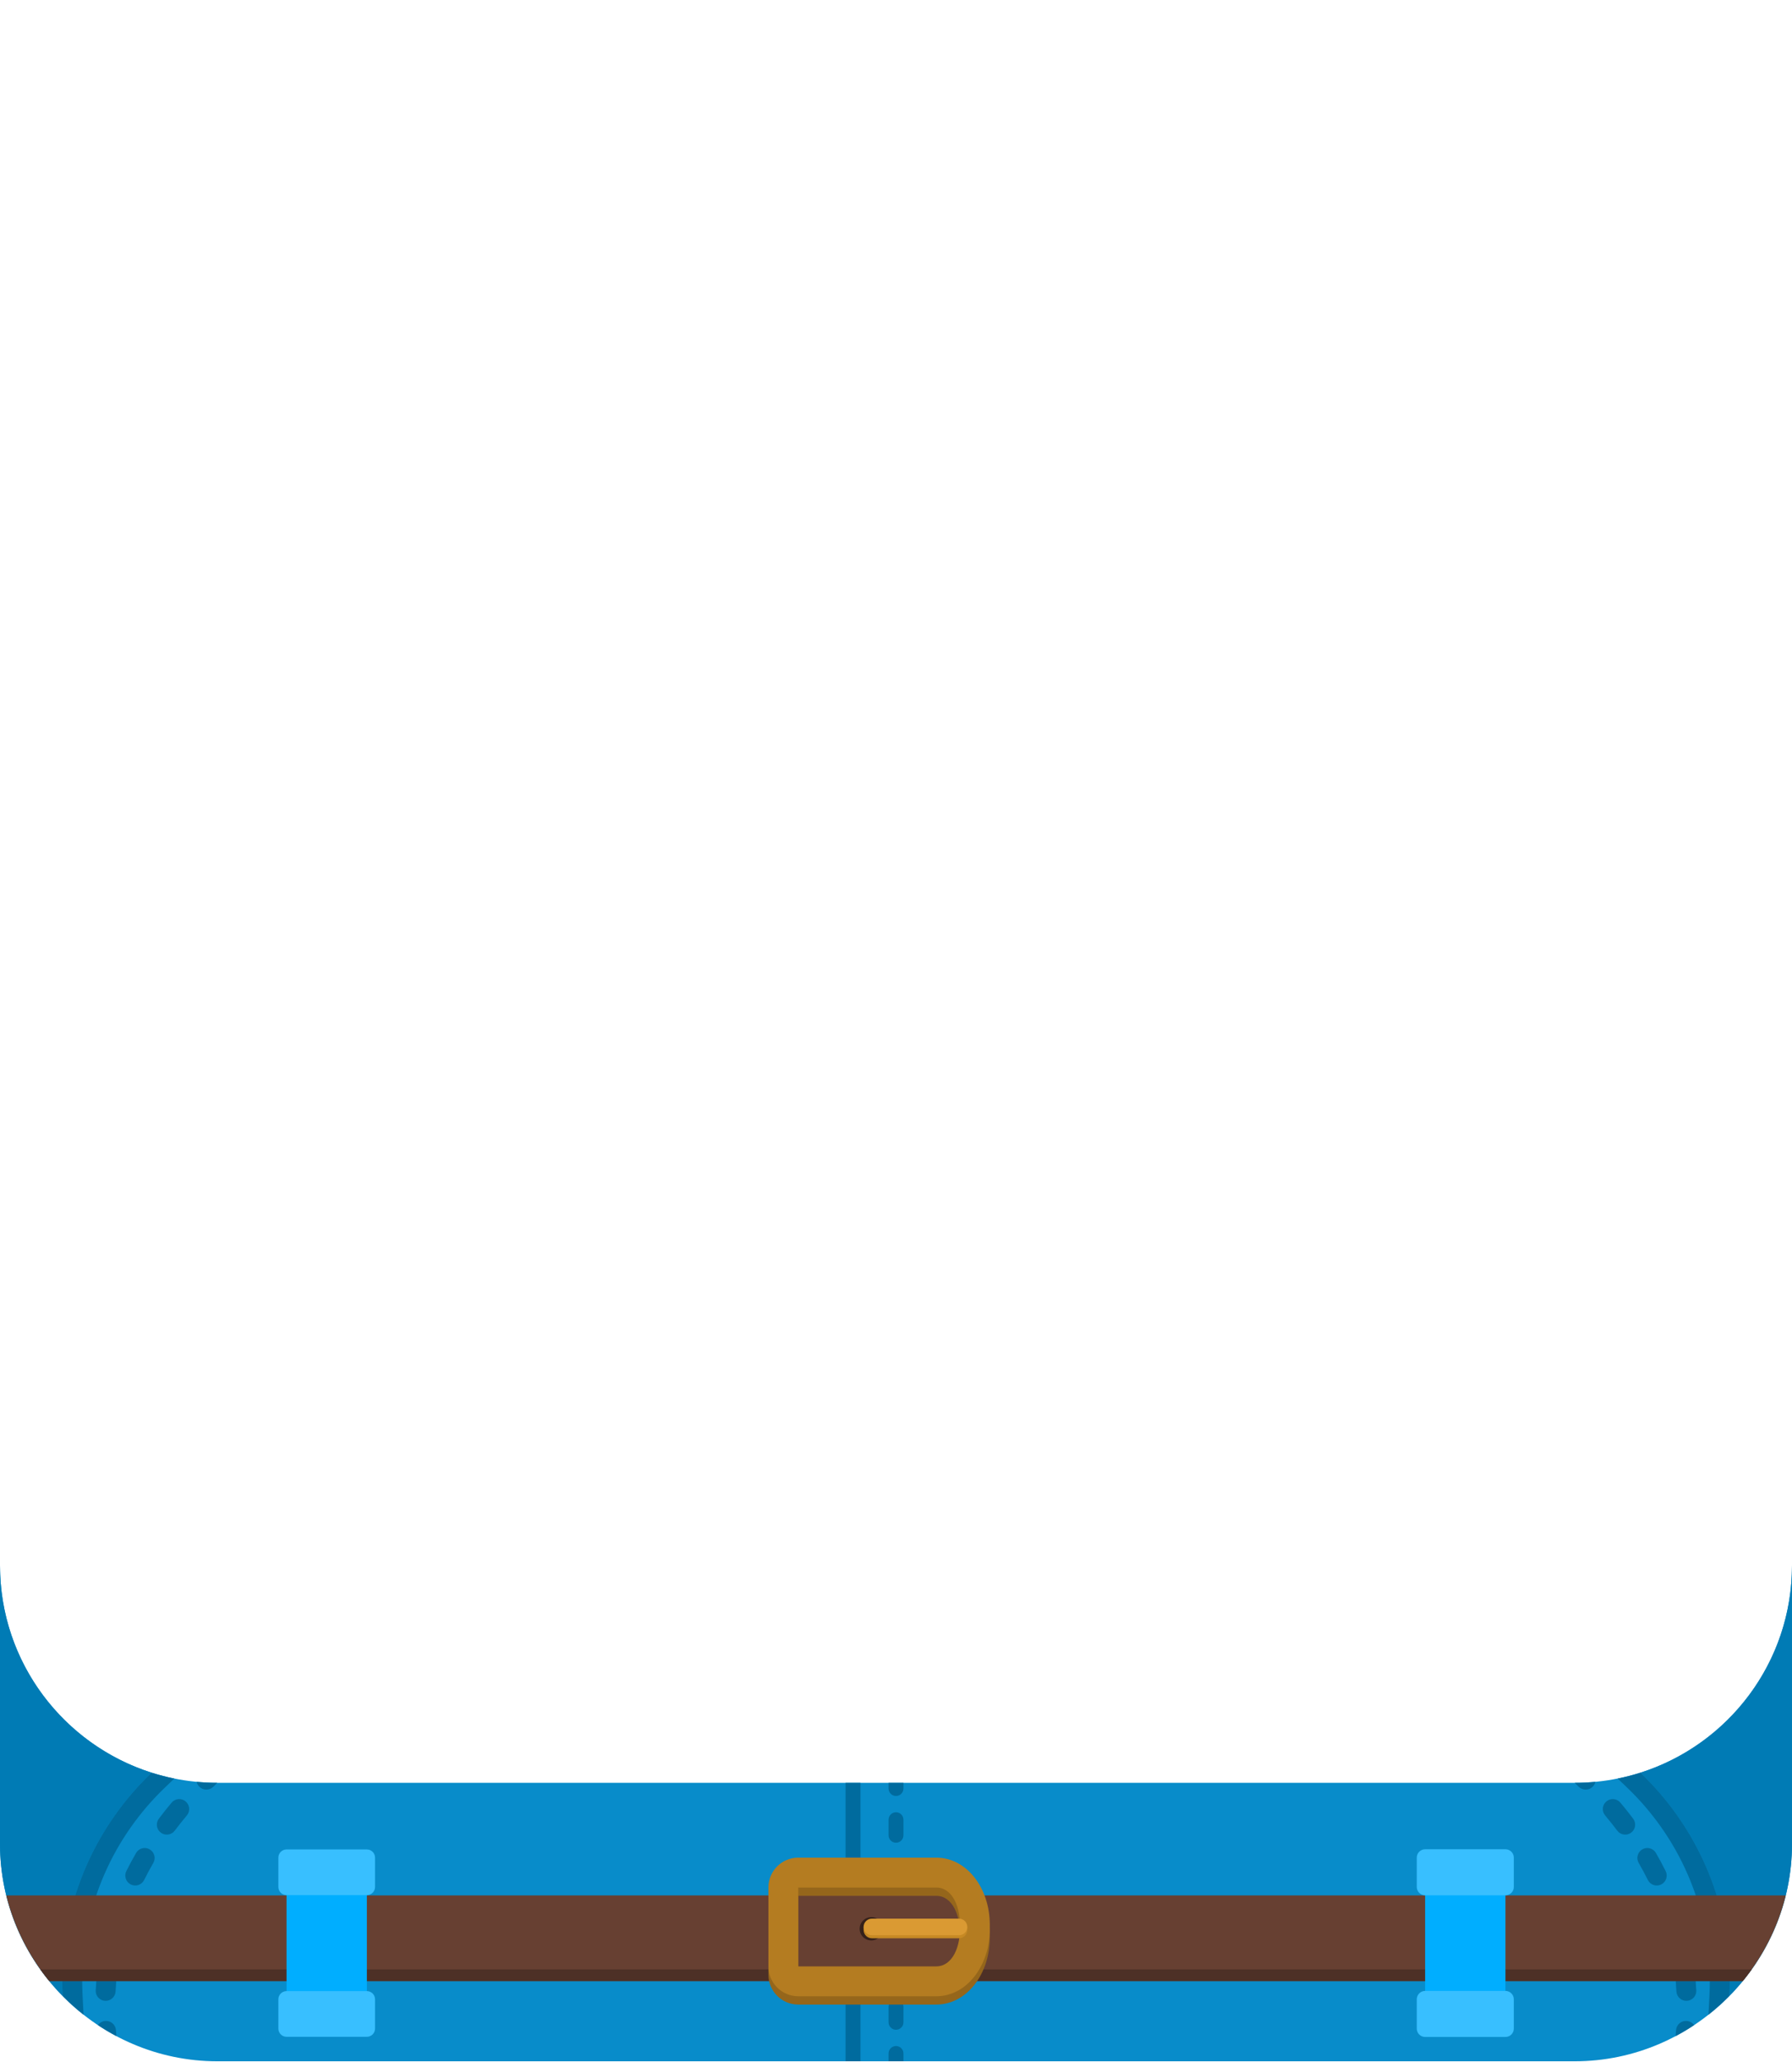 <?xml version="1.0" encoding="UTF-8" standalone="no"?><!DOCTYPE svg PUBLIC "-//W3C//DTD SVG 1.1//EN" "http://www.w3.org/Graphics/SVG/1.1/DTD/svg11.dtd"><svg width="100%" height="100%" viewBox="0 0 1250 1438" version="1.1" xmlns="http://www.w3.org/2000/svg" xmlns:xlink="http://www.w3.org/1999/xlink" xml:space="preserve" xmlns:serif="http://www.serif.com/" style="fill-rule:evenodd;clip-rule:evenodd;stroke-linejoin:round;stroke-miterlimit:2;"><g id="Gnome"><g id="ClothingGnome"><path id="base_body_2" d="M1250,1091.71l0,194.209c0,83.156 -68.427,151.583 -151.583,151.583l-946.834,-0c-83.156,-0 -151.583,-68.427 -151.583,-151.583l0,-194.209c0,83.661 67.922,151.584 151.583,151.584l946.834,-0c83.661,-0 151.583,-67.923 151.583,-151.584Z" style="fill:#088cca;fill-rule:nonzero;"/><path d="M589.824,1437.5l0,-194.208l10.377,-0l0,194.208l-10.377,0Zm29.988,-0c-0,-0.019 -0,-0.039 -0,-0.058l-0,-5.377c-0,-2.863 2.324,-5.188 5.188,-5.188c2.864,-0 5.188,2.325 5.188,5.188l0,5.377c0,0.02 0,0.039 0,0.058l-10.376,-0Zm10.376,-194.208l0,3.995c0,2.864 -2.324,5.189 -5.188,5.189c-2.864,-0 -5.188,-2.325 -5.188,-5.189l-0,-3.995l10.376,-0Zm-10.376,58.342c-0,-2.864 2.324,-5.189 5.188,-5.189c2.864,0 5.188,2.325 5.188,5.189l0,10.869c0,2.864 -2.324,5.188 -5.188,5.188c-2.864,0 -5.188,-2.324 -5.188,-5.188l-0,-10.869Zm-0,-32.608c-0,-2.864 2.324,-5.189 5.188,-5.189c2.864,0 5.188,2.325 5.188,5.189l0,10.869c0,2.864 -2.324,5.189 -5.188,5.189c-2.864,-0 -5.188,-2.325 -5.188,-5.189l-0,-10.869Zm-0,65.216c-0,-2.864 2.324,-5.189 5.188,-5.189c2.864,0 5.188,2.325 5.188,5.189l0,10.869c0,2.863 -2.324,5.188 -5.188,5.188c-2.864,0 -5.188,-2.325 -5.188,-5.188l-0,-10.869Zm-0,32.608c-0,-2.864 2.324,-5.189 5.188,-5.189c2.864,0 5.188,2.325 5.188,5.189l0,10.869c0,2.864 -2.324,5.189 -5.188,5.189c-2.864,-0 -5.188,-2.325 -5.188,-5.189l-0,-10.869Zm-0,32.607c-0,-2.863 2.324,-5.188 5.188,-5.188c2.864,-0 5.188,2.325 5.188,5.188l0,10.87c0,2.863 -2.324,5.188 -5.188,5.188c-2.864,0 -5.188,-2.325 -5.188,-5.188l-0,-10.87Z" style="fill:#006b9e;"/><path id="base_body_21" serif:id="base_body_2" d="M43.72,1392c-26.981,-27.426 -43.72,-64.952 -43.72,-106.08l0,-194.209c0,67.706 44.485,125.104 105.797,144.534c-38.398,36.577 -62.342,88.193 -62.342,145.358c0,3.487 0.089,6.953 0.265,10.397Zm1100.48,-155.755c61.312,-19.43 105.797,-76.828 105.797,-144.534l0,194.209c0,41.128 -16.739,78.654 -43.72,106.08c0.176,-3.444 0.265,-6.91 0.265,-10.397c-0,-57.165 -23.944,-108.781 -62.342,-145.358Z" style="fill:#007bb5;fill-rule:nonzero;"/><path d="M68.291,1412.28c1.167,-1.65 3.041,-2.779 5.212,-2.922c3.822,-0.251 7.129,2.647 7.381,6.47c0.09,1.37 0.192,2.748 0.305,4.133c-4.431,-2.351 -8.735,-4.917 -12.898,-7.681Zm1100.52,7.681c0.113,-1.385 0.215,-2.763 0.305,-4.133c0.252,-3.823 3.559,-6.721 7.381,-6.47c2.171,0.143 4.045,1.272 5.212,2.922c-4.163,2.764 -8.467,5.33 -12.898,7.681Zm-55.959,-177.347c-0.274,1.238 -0.891,2.416 -1.85,3.382c-2.698,2.718 -7.096,2.733 -9.814,0.035c-0.923,-0.917 -1.852,-1.829 -2.788,-2.737l0.017,-0c4.868,-0 9.683,-0.23 14.435,-0.68Zm-961.252,0.68c-0.936,0.908 -1.865,1.82 -2.788,2.737c-2.718,2.698 -7.116,2.683 -9.814,-0.035c-0.959,-0.966 -1.576,-2.144 -1.85,-3.382c4.752,0.45 9.567,0.68 14.435,0.68l0.017,-0Zm-70.971,145.472c-0.19,3.825 -3.451,6.777 -7.276,6.586c-3.826,-0.19 -6.777,-3.45 -6.587,-7.276c0.242,-4.868 0.633,-9.644 1.167,-14.331c0.433,-3.806 3.875,-6.544 7.681,-6.111c3.805,0.434 6.543,3.875 6.11,7.681c-0.501,4.4 -0.868,8.882 -1.095,13.451Zm1068.81,-77.708c-1.996,-4.038 -4.122,-7.996 -6.371,-11.878c-1.92,-3.315 -0.787,-7.564 2.527,-9.484c3.315,-1.92 7.564,-0.788 9.484,2.527c2.402,4.146 4.672,8.373 6.803,12.686c1.697,3.434 0.287,7.6 -3.147,9.297c-3.434,1.696 -7.599,0.286 -9.296,-3.148Zm-21.332,-34.389c-2.712,-3.604 -5.531,-7.142 -8.449,-10.62c-2.462,-2.934 -2.079,-7.315 0.856,-9.777c2.934,-2.462 7.315,-2.078 9.777,0.856c3.076,3.666 6.047,7.396 8.906,11.195c2.303,3.06 1.689,7.415 -1.372,9.718c-3.06,2.303 -7.415,1.688 -9.718,-1.372Zm41.262,112.097c-0.227,-4.569 -0.594,-9.051 -1.095,-13.451c-0.433,-3.806 2.305,-7.247 6.11,-7.681c3.806,-0.433 7.248,2.305 7.681,6.111c0.534,4.687 0.925,9.463 1.167,14.331c0.19,3.826 -2.761,7.086 -6.587,7.276c-3.825,0.191 -7.086,-2.761 -7.276,-6.586Zm-1082.81,-39.927c-0.946,3.712 -4.727,5.957 -8.439,5.011c-3.711,-0.945 -5.957,-4.727 -5.011,-8.438c1.2,-4.708 2.553,-9.322 4.051,-13.845c1.205,-3.636 5.135,-5.61 8.771,-4.406c3.636,1.205 5.61,5.135 4.405,8.771c-1.397,4.217 -2.658,8.518 -3.777,12.907Zm14,-37.781c-1.697,3.434 -5.862,4.844 -9.296,3.148c-3.434,-1.697 -4.844,-5.863 -3.147,-9.297c2.131,-4.313 4.401,-8.54 6.803,-12.686c1.92,-3.315 6.169,-4.447 9.484,-2.527c3.314,1.92 4.447,6.169 2.527,9.484c-2.249,3.882 -4.375,7.84 -6.371,11.878Zm1062.88,37.781c-1.119,-4.389 -2.38,-8.69 -3.777,-12.907c-1.205,-3.636 0.769,-7.566 4.405,-8.771c3.636,-1.204 7.566,0.77 8.771,4.406c1.498,4.523 2.851,9.137 4.051,13.845c0.946,3.711 -1.3,7.493 -5.011,8.438c-3.712,0.946 -7.493,-1.299 -8.439,-5.011Zm-1041.55,-72.17c-2.303,3.06 -6.658,3.675 -9.718,1.372c-3.061,-2.303 -3.675,-6.658 -1.372,-9.718c2.859,-3.799 5.83,-7.529 8.906,-11.195c2.462,-2.934 6.843,-3.318 9.777,-0.856c2.935,2.462 3.318,6.843 0.856,9.777c-2.918,3.478 -5.737,7.016 -8.449,10.62Z" style="fill:#006b9e;"/><path d="M43.72,1392c-0.176,-3.444 -0.265,-6.91 -0.265,-10.397c0,-57.165 23.944,-108.781 62.342,-145.358c5.164,1.637 10.448,3.004 15.835,4.086l-6.262,5.964c-35.743,34.049 -58.035,82.095 -58.035,135.308c0,3.249 0.083,6.479 0.247,9.688l0.703,13.747c-5.128,-4.035 -9.993,-8.392 -14.565,-13.038Zm1148,13.038l0.703,-13.747c0.164,-3.209 0.247,-6.439 0.247,-9.688c-0,-53.213 -22.292,-101.259 -58.035,-135.308l-6.262,-5.964c5.387,-1.082 10.671,-2.449 15.835,-4.086c38.398,36.577 62.342,88.193 62.342,145.358c-0,3.487 -0.089,6.953 -0.265,10.397c-4.572,4.646 -9.437,9.003 -14.565,13.038Z" style="fill:#006b9e;"/><path id="base_body_22" serif:id="base_body_2" d="M34.38,1381.6c-14.117,-17.224 -24.544,-37.565 -30.023,-59.764l1241.29,-0c-5.479,22.199 -15.906,42.54 -30.023,59.764l-1181.24,-0Z" style="fill:#674032;fill-rule:nonzero;"/><path id="base_body_23" serif:id="base_body_2" d="M1221.88,1373.42c-1.996,2.798 -4.084,5.526 -6.26,8.181l-1181.24,-0c-2.176,-2.655 -4.264,-5.383 -6.26,-8.181l1193.76,-0Z" style="fill:#4d3026;fill-rule:nonzero;"/><rect x="199.876" y="1304.09" width="56.03" height="103.357" style="fill:#00aeff;"/><rect x="994.094" y="1304.09" width="56.03" height="103.357" style="fill:#00aeff;"/><path d="M261.612,1295.48l0,20.448c0,3.151 -2.555,5.706 -5.706,5.706l-56.03,-0c-3.152,-0 -5.706,-2.555 -5.706,-5.706l-0,-20.448c-0,-3.151 2.554,-5.706 5.706,-5.706l56.03,-0c3.151,-0 5.706,2.555 5.706,5.706Zm794.346,-0l-0,20.448c-0,3.221 -2.612,5.833 -5.834,5.833l-56.03,-0c-3.222,-0 -5.834,-2.612 -5.834,-5.833l0,-20.448c0,-3.222 2.612,-5.833 5.834,-5.833l56.03,-0c3.222,-0 5.834,2.611 5.834,5.833Z" style="fill:#38bfff;"/><path d="M261.612,1394.27l0,20.448c0,3.151 -2.555,5.705 -5.706,5.705l-56.03,0c-3.152,0 -5.706,-2.554 -5.706,-5.705l-0,-20.448c-0,-3.152 2.554,-5.706 5.706,-5.706l56.03,-0c3.151,-0 5.706,2.554 5.706,5.706Zm794.346,-0l-0,20.448c-0,3.221 -2.612,5.833 -5.834,5.833l-56.03,-0c-3.222,-0 -5.834,-2.612 -5.834,-5.833l0,-20.448c0,-3.222 2.612,-5.834 5.834,-5.834l56.03,0c3.222,0 5.834,2.612 5.834,5.834Z" style="fill:#38bfff;"/><g><path d="M690.386,1349.62c0.017,0.568 0.025,1.137 0.025,1.709c-0,25.146 -15.865,46.625 -37.396,46.625l-96.187,-0c-11.506,-0 -20.833,-9.328 -20.833,-20.834l-0,-55c-0,-11.506 9.327,-20.834 20.833,-20.834l96.187,0c21.531,0 37.396,21.479 37.396,46.625c-0,0.572 -0.008,1.141 -0.025,1.709Zm-133.558,27.5l96.187,0c11.53,0 17.04,-14.06 16.53,-27.5c0.51,-13.439 -5,-27.5 -16.53,-27.5l-96.187,-0l-0,55Z" style="fill:#95661b;"/><path d="M690.386,1343.82c0.017,0.567 0.025,1.137 0.025,1.709c-0,25.146 -15.865,46.624 -37.396,46.624l-96.187,0c-11.506,0 -20.833,-9.327 -20.833,-20.833l-0,-55.001c-0,-11.506 9.327,-20.833 20.833,-20.833l96.187,-0c21.531,-0 37.396,21.479 37.396,46.625c-0,0.571 -0.008,1.141 -0.025,1.709Zm-133.558,27.5l96.187,0c11.53,0 17.04,-14.061 16.53,-27.5c0.51,-13.44 -5,-27.501 -16.53,-27.501l-96.187,0l-0,55.001Z" style="fill:#b47c21;"/><circle cx="607.759" cy="1345.1" r="8.122" style="fill:#35211a;"/><path d="M674.732,1343.82l-0,2.102c-0,3.201 -2.599,5.8 -5.8,5.8l-60.729,-0c-3.2,-0 -5.799,-2.599 -5.799,-5.8l-0,-2.102l72.328,-0Z" style="fill:#c68924;"/><path d="M674.732,1343.82c-0,-3.201 -2.599,-5.8 -5.8,-5.8l-60.729,0c-3.2,0 -5.799,2.599 -5.799,5.8c-0,3.2 2.599,5.799 5.799,5.799l60.729,0c3.201,0 5.8,-2.599 5.8,-5.799Z" style="fill:#da9a33;"/></g></g></g></svg>